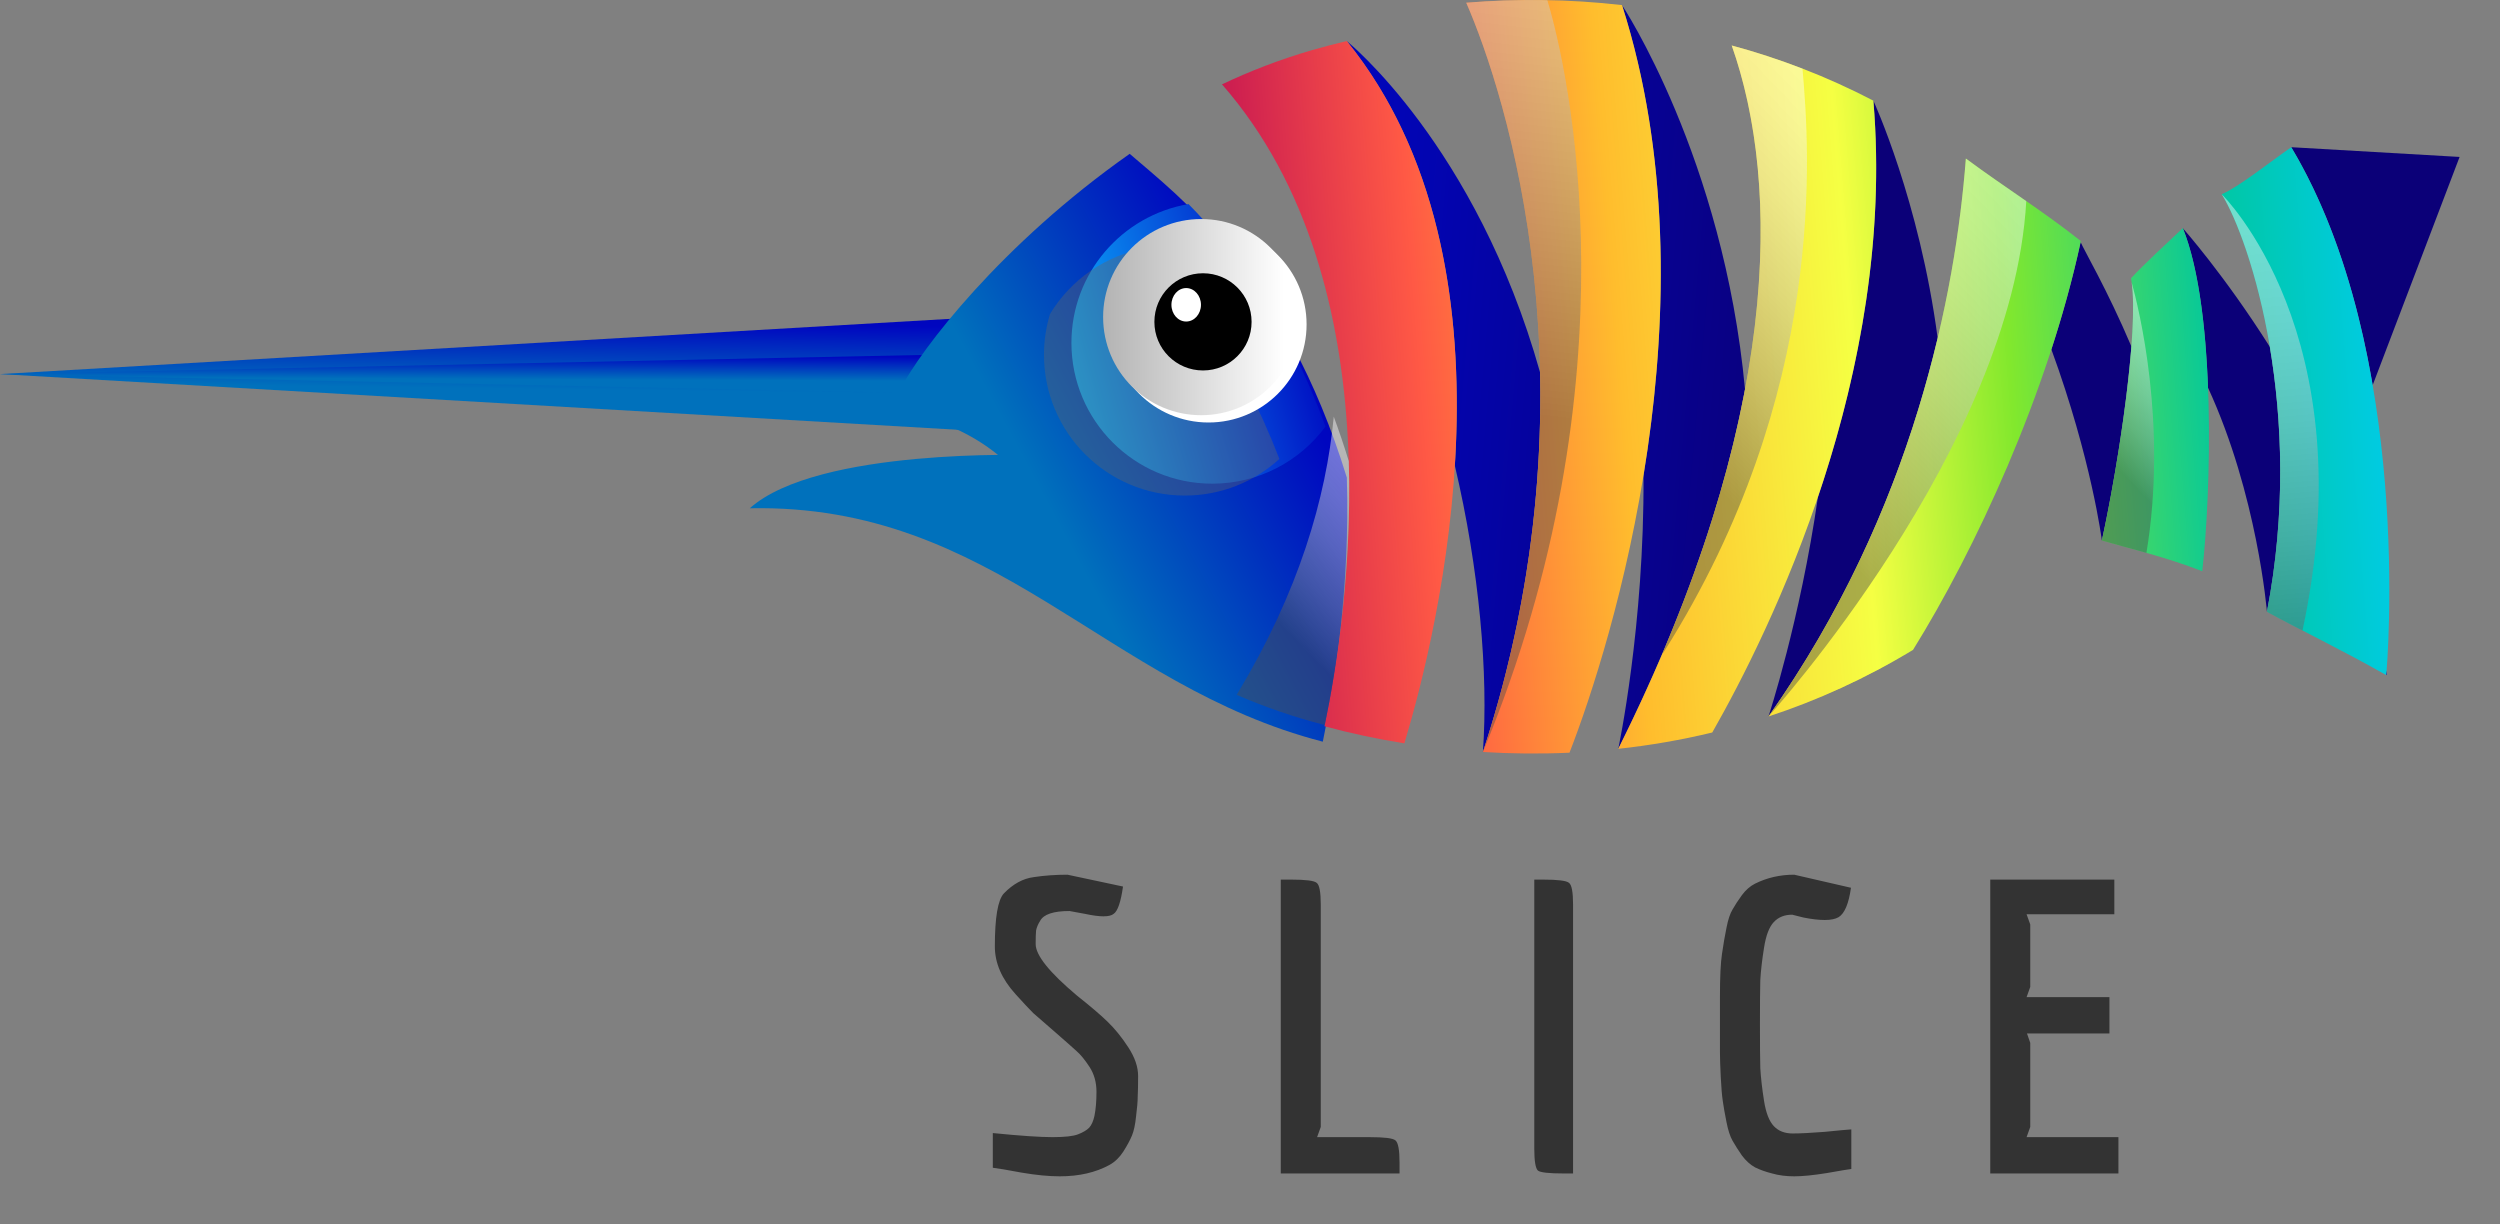 <svg width="49" height="24" viewBox="0 0 49 24" fill="none" xmlns="http://www.w3.org/2000/svg">
<rect x="0" y="0" width="49" height="24" fill="#808080" stroke="none"/>
<path d="M0 7.332L19.842 6.178V8.486L0 7.332Z" fill="url(#paint0_linear)"/>
<path d="M0 7.332L19.842 6.92V7.744L0 7.332Z" fill="url(#paint1_linear)"/>
<path d="M26.398 9.361C25.176 5.377 23.083 3.832 22.142 3.015C19.617 4.789 18.041 6.855 17.646 7.63L17.075 8.011C17.075 8.011 18.455 8.011 19.566 8.921C20.256 9.753 20.216 8.921 20.216 8.921C20.216 8.921 16.029 8.772 14.696 9.962C19.502 9.867 21.666 13.441 25.927 14.537C26.143 13.498 26.465 11.546 26.398 9.361Z" fill="url(#paint2_linear)"/>
<path d="M26.396 0.804C28.317 3.173 28.686 6.352 28.515 9.126C28.995 11.165 29.175 13.204 29.065 14.739C29.959 12.024 30.232 9.493 30.186 7.302C28.932 2.84 26.396 0.804 26.396 0.804Z" fill="url(#paint3_linear)"/>
<path d="M35.631 9.745C35.283 12.156 34.663 14.043 34.662 14.043C36.458 11.502 37.443 8.877 37.978 6.627C37.622 3.932 36.718 1.973 36.718 1.973C36.957 4.785 36.388 7.506 35.631 9.745Z" fill="url(#paint4_linear)"/>
<path d="M37.495 12.739C36.787 13.17 36.063 13.522 35.333 13.804C36.063 13.521 36.786 13.169 37.495 12.739Z" fill="url(#paint5_linear)"/>
<path d="M40.781 4.745C40.782 4.739 40.784 4.732 40.785 4.726C40.773 4.716 40.772 4.723 40.781 4.745Z" fill="url(#paint6_linear)"/>
<path d="M40.207 6.848C40.996 9.005 41.197 10.595 41.197 10.595C41.428 9.54 41.685 7.974 41.775 6.79C41.304 5.678 40.835 4.884 40.78 4.744C40.628 5.448 40.433 6.154 40.207 6.848Z" fill="url(#paint7_linear)"/>
<path d="M32.213 9.32C32.231 12.272 31.718 14.678 31.718 14.678C33.045 12.018 33.818 9.667 34.202 7.631C33.779 3.091 31.792 0.101 31.792 0.101C32.785 3.211 32.667 6.552 32.213 9.32Z" fill="url(#paint8_linear)"/>
<path d="M44.908 2.885C45.75 4.293 46.233 5.965 46.504 7.55L48.208 3.076L44.908 2.885Z" fill="url(#paint9_linear)"/>
<path d="M42.783 4.472C43.091 5.234 43.231 6.408 43.277 7.599C44.245 9.696 44.432 11.99 44.432 11.99C44.808 10.048 44.73 8.238 44.488 6.797C43.596 5.386 42.783 4.472 42.783 4.472Z" fill="url(#paint10_linear)"/>
<path d="M23.76 9.48C24.67 9.48 25.478 9.039 25.98 8.36C25.199 6.228 24.169 4.889 23.295 4C21.993 4.221 21 5.354 21 6.72C21 8.243 22.235 9.48 23.76 9.48Z" fill="url(#paint11_linear)"/>
<path opacity="0.37" d="M23.222 9.713C23.936 9.713 24.586 9.441 25.076 8.996C24.307 6.995 23.32 5.718 22.477 4.861C21.673 4.997 20.987 5.482 20.58 6.154C20.504 6.407 20.462 6.676 20.462 6.954C20.462 8.478 21.697 9.713 23.222 9.713Z" fill="#666666"/>
<path d="M36.718 1.973C35.804 1.496 34.872 1.142 33.941 0.891C34.902 3.61 34.93 8.244 31.718 14.677C32.326 14.611 32.943 14.506 33.56 14.357C34.697 12.365 37.173 7.333 36.718 1.973Z" fill="url(#paint12_linear)"/>
<path d="M29.065 14.739C29.616 14.773 30.183 14.779 30.762 14.753C31.595 12.615 33.66 5.951 31.792 0.1C30.739 -0.021 29.71 -0.027 28.738 0.053C29.511 1.822 31.394 7.66 29.065 14.739Z" fill="url(#paint13_linear)"/>
<path d="M27.526 14.57C28.197 12.339 29.948 5.185 26.397 0.804C26.165 0.859 25.938 0.919 25.718 0.982C25.087 1.165 24.499 1.393 23.951 1.653C27.386 5.58 26.422 12.03 25.96 14.235C26.452 14.368 26.977 14.482 27.526 14.57Z" fill="url(#paint14_linear)"/>
<path opacity="0.45" d="M26.436 9.038C26.342 8.733 26.244 8.443 26.142 8.166C25.992 9.756 25.459 11.601 24.239 13.619C24.776 13.853 25.352 14.053 25.965 14.211C26.181 13.172 26.501 11.221 26.436 9.038Z" fill="url(#paint15_linear)"/>
<path d="M44.909 2.885C44.511 3.16 43.862 3.678 43.545 3.806C44.12 4.733 45.187 8.097 44.433 11.99C45.068 12.339 45.917 12.747 46.769 13.231C46.793 13.038 47.305 6.891 44.909 2.885Z" fill="url(#paint16_linear)"/>
<path d="M40.785 4.725C40.024 4.123 39.285 3.667 38.531 3.107C38.33 5.721 37.527 9.989 34.662 14.043C35.618 13.729 36.57 13.301 37.495 12.738C38.707 10.787 40.134 7.736 40.785 4.725Z" fill="url(#paint17_linear)"/>
<path d="M43.164 11.196C43.334 9.703 43.45 6.121 42.784 4.471C42.488 4.75 42.006 5.194 41.768 5.454C41.939 6.363 41.538 9.035 41.197 10.593C41.737 10.753 42.434 10.911 43.164 11.196Z" fill="url(#paint18_linear)"/>
<path d="M25.609 6.359C25.609 7.421 24.749 8.281 23.687 8.281C22.625 8.281 21.765 7.421 21.765 6.359C21.765 5.297 22.625 4.437 23.687 4.437C24.748 4.437 25.609 5.297 25.609 6.359Z" fill="white"/>
<path d="M25.466 6.215C25.466 7.276 24.605 8.138 23.543 8.138C22.481 8.138 21.621 7.277 21.621 6.215C21.621 5.153 22.481 4.293 23.543 4.293C24.605 4.293 25.466 5.154 25.466 6.215Z" fill="url(#paint19_linear)"/>
<path d="M24.531 6.309C24.531 6.835 24.105 7.261 23.579 7.261C23.052 7.261 22.626 6.835 22.626 6.309C22.626 5.782 23.052 5.356 23.579 5.356C24.105 5.356 24.531 5.782 24.531 6.309Z" fill="black"/>
<path d="M23.539 5.974C23.539 6.155 23.409 6.302 23.249 6.302C23.089 6.302 22.96 6.155 22.96 5.974C22.96 5.793 23.089 5.646 23.249 5.646C23.409 5.646 23.539 5.793 23.539 5.974Z" fill="white"/>
<path opacity="0.45" d="M38.531 3.108C38.33 5.721 37.527 9.989 34.662 14.043C34.662 14.043 39.442 8.777 39.715 3.942C39.321 3.668 38.928 3.402 38.531 3.108Z" fill="url(#paint20_linear)"/>
<path opacity="0.45" d="M32.618 12.767C35.822 7.692 35.472 2.975 35.329 1.346C34.868 1.168 34.404 1.016 33.942 0.892C34.808 3.341 34.914 7.345 32.58 12.817C32.592 12.8 32.607 12.785 32.618 12.767Z" fill="url(#paint21_linear)"/>
<path opacity="0.45" d="M41.197 10.594C41.456 10.67 41.752 10.746 42.07 10.836C42.49 8.314 41.916 6.023 41.781 5.536C41.916 6.513 41.529 9.08 41.197 10.594Z" fill="url(#paint22_linear)"/>
<path opacity="0.45" d="M44.433 11.99C44.648 12.108 44.882 12.231 45.129 12.358C46.377 6.563 43.545 3.806 43.545 3.806C44.12 4.734 45.187 8.098 44.433 11.99Z" fill="url(#paint23_linear)"/>
<path opacity="0.45" d="M30.328 0.004C29.786 -0.007 29.254 0.011 28.738 0.053C29.511 1.823 31.395 7.66 29.065 14.739C32.104 7.414 30.743 1.378 30.328 0.004Z" fill="url(#paint24_linear)"/>
<path d="M46.77 13.223C46.774 13.226 46.777 13.23 46.781 13.234C46.78 13.204 46.778 13.176 46.777 13.146C46.774 13.184 46.772 13.209 46.77 13.223Z" fill="url(#paint25_linear)"/>
<path d="M19.459 22.208C19.992 22.261 20.381 22.288 20.627 22.288C20.872 22.288 21.04 22.269 21.131 22.232C21.227 22.195 21.299 22.152 21.347 22.104C21.395 22.051 21.429 21.973 21.451 21.872C21.477 21.744 21.491 21.587 21.491 21.4C21.491 21.213 21.445 21.051 21.355 20.912C21.264 20.773 21.179 20.669 21.099 20.6C21.024 20.531 20.885 20.408 20.683 20.232C20.48 20.056 20.336 19.931 20.251 19.856C20.171 19.776 20.056 19.653 19.907 19.488C19.635 19.189 19.499 18.877 19.499 18.552C19.499 17.987 19.557 17.64 19.675 17.512C19.856 17.325 20.051 17.219 20.259 17.192C20.467 17.16 20.688 17.144 20.923 17.144L22.011 17.376C21.968 17.68 21.907 17.859 21.827 17.912C21.789 17.944 21.723 17.96 21.627 17.96C21.536 17.96 21.416 17.944 21.267 17.912L20.963 17.856C20.648 17.856 20.456 17.92 20.387 18.048C20.344 18.117 20.317 18.181 20.307 18.24C20.301 18.299 20.299 18.387 20.299 18.504C20.299 18.723 20.568 19.059 21.107 19.512C21.363 19.715 21.563 19.885 21.707 20.024C21.851 20.163 21.987 20.331 22.115 20.528C22.243 20.725 22.307 20.912 22.307 21.088C22.307 21.264 22.304 21.4 22.299 21.496C22.299 21.587 22.288 21.715 22.267 21.88C22.251 22.04 22.224 22.165 22.187 22.256C22.149 22.347 22.093 22.451 22.019 22.568C21.944 22.685 21.853 22.773 21.747 22.832C21.475 22.981 21.149 23.056 20.771 23.056C20.557 23.056 20.309 23.032 20.027 22.984C19.744 22.931 19.555 22.899 19.459 22.888V22.208ZM26.847 22.288C27.135 22.288 27.303 22.309 27.351 22.352C27.404 22.395 27.431 22.539 27.431 22.784V23H25.103V17.24H25.303C25.591 17.24 25.759 17.261 25.807 17.304C25.86 17.341 25.887 17.483 25.887 17.728V22.088L25.815 22.288H26.847ZM30.072 22.512V17.24H30.24C30.533 17.24 30.704 17.261 30.752 17.304C30.805 17.341 30.832 17.483 30.832 17.728V23H30.648C30.36 23 30.192 22.981 30.144 22.944C30.096 22.901 30.072 22.757 30.072 22.512ZM34.502 19.208C34.497 19.395 34.495 19.683 34.495 20.072C34.495 20.461 34.497 20.749 34.502 20.936C34.513 21.123 34.537 21.336 34.575 21.576C34.612 21.811 34.676 21.976 34.767 22.072C34.857 22.168 34.98 22.216 35.135 22.216C35.289 22.216 35.5 22.205 35.767 22.184C36.033 22.157 36.206 22.141 36.286 22.136V22.912C36.239 22.917 36.078 22.944 35.806 22.992C35.54 23.035 35.327 23.056 35.166 23.056C35.007 23.056 34.862 23.037 34.734 23C34.606 22.968 34.495 22.928 34.398 22.88C34.303 22.827 34.217 22.749 34.142 22.648C34.068 22.541 34.007 22.445 33.959 22.36C33.91 22.275 33.87 22.152 33.839 21.992C33.806 21.827 33.782 21.691 33.767 21.584C33.751 21.477 33.737 21.32 33.727 21.112C33.716 20.899 33.711 20.733 33.711 20.616V19.536C33.711 19.152 33.724 18.872 33.751 18.696C33.777 18.515 33.806 18.344 33.839 18.184C33.87 18.024 33.91 17.904 33.959 17.824C34.007 17.739 34.068 17.645 34.142 17.544C34.217 17.443 34.303 17.368 34.398 17.32C34.633 17.203 34.889 17.144 35.166 17.144L36.279 17.4C36.236 17.709 36.156 17.901 36.038 17.976C35.974 18.013 35.884 18.032 35.767 18.032C35.649 18.032 35.511 18.016 35.35 17.984L35.127 17.928C34.977 17.928 34.857 17.976 34.767 18.072C34.676 18.168 34.612 18.336 34.575 18.576C34.537 18.811 34.513 19.021 34.502 19.208ZM41.521 22.288V23H39.009V17.24H41.441V17.92H39.721L39.793 18.12V19.344L39.721 19.544H41.345V20.256H39.729L39.793 20.44V22.088L39.721 22.288H41.521Z" fill="#333333"/>
<defs>
<linearGradient id="paint0_linear" x1="16.683" y1="1.462" x2="16.589" y2="9.199" gradientUnits="userSpaceOnUse">
<stop offset="0.224" stop-color="#0B0078"/>
<stop offset="0.636" stop-color="#0006C0"/>
<stop offset="0.806" stop-color="#0071BC"/>
</linearGradient>
<linearGradient id="paint1_linear" x1="16.683" y1="5.236" x2="16.671" y2="7.999" gradientUnits="userSpaceOnUse">
<stop offset="0.224" stop-color="#0B0078"/>
<stop offset="0.636" stop-color="#0006C0"/>
<stop offset="0.806" stop-color="#0071BC"/>
</linearGradient>
<linearGradient id="paint2_linear" x1="49.619" y1="10.165" x2="21.745" y2="25.118" gradientUnits="userSpaceOnUse">
<stop offset="0.224" stop-color="#0B0078"/>
<stop offset="0.636" stop-color="#0006C0"/>
<stop offset="0.806" stop-color="#0071BC"/>
</linearGradient>
<linearGradient id="paint3_linear" x1="41.046" y1="8.959" x2="16.493" y2="6.77" gradientUnits="userSpaceOnUse">
<stop offset="0.224" stop-color="#0B0078"/>
<stop offset="0.636" stop-color="#0006C0"/>
<stop offset="0.806" stop-color="#0071BC"/>
</linearGradient>
<linearGradient id="paint4_linear" x1="41.088" y1="8.49" x2="16.536" y2="6.301" gradientUnits="userSpaceOnUse">
<stop offset="0.224" stop-color="#0B0078"/>
<stop offset="0.636" stop-color="#0006C0"/>
<stop offset="0.806" stop-color="#0071BC"/>
</linearGradient>
<linearGradient id="paint5_linear" x1="40.629" y1="13.647" x2="16.076" y2="11.458" gradientUnits="userSpaceOnUse">
<stop offset="0.224" stop-color="#0B0078"/>
<stop offset="0.636" stop-color="#0006C0"/>
<stop offset="0.806" stop-color="#0071BC"/>
</linearGradient>
<linearGradient id="paint6_linear" x1="41.441" y1="4.792" x2="16.031" y2="2.527" gradientUnits="userSpaceOnUse">
<stop offset="0.224" stop-color="#0B0078"/>
<stop offset="0.636" stop-color="#0006C0"/>
<stop offset="0.806" stop-color="#0071BC"/>
</linearGradient>
<linearGradient id="paint7_linear" x1="41.16" y1="7.684" x2="16.607" y2="5.495" gradientUnits="userSpaceOnUse">
<stop offset="0.224" stop-color="#0B0078"/>
<stop offset="0.636" stop-color="#0006C0"/>
<stop offset="0.806" stop-color="#0071BC"/>
</linearGradient>
<linearGradient id="paint8_linear" x1="41.112" y1="8.223" x2="16.559" y2="6.034" gradientUnits="userSpaceOnUse">
<stop offset="0.224" stop-color="#0B0078"/>
<stop offset="0.636" stop-color="#0006C0"/>
<stop offset="0.806" stop-color="#0071BC"/>
</linearGradient>
<linearGradient id="paint9_linear" x1="41.418" y1="4.784" x2="16.865" y2="2.595" gradientUnits="userSpaceOnUse">
<stop offset="0.224" stop-color="#0B0078"/>
<stop offset="0.636" stop-color="#0006C0"/>
<stop offset="0.806" stop-color="#0071BC"/>
</linearGradient>
<linearGradient id="paint10_linear" x1="41.131" y1="8.01" x2="16.579" y2="5.821" gradientUnits="userSpaceOnUse">
<stop offset="0.224" stop-color="#0B0078"/>
<stop offset="0.636" stop-color="#0006C0"/>
<stop offset="0.806" stop-color="#0071BC"/>
</linearGradient>
<linearGradient id="paint11_linear" x1="28.585" y1="5.325" x2="20.353" y2="7.705" gradientUnits="userSpaceOnUse">
<stop stop-color="#0B0078"/>
<stop offset="0.345" stop-color="#0006C0"/>
<stop offset="0.952" stop-color="#0CB7FF"/>
</linearGradient>
<linearGradient id="paint12_linear" x1="17.29" y1="9.024" x2="53.073" y2="6.169" gradientUnits="userSpaceOnUse">
<stop stop-color="#812500"/>
<stop offset="0.158" stop-color="#B30056"/>
<stop offset="0.297" stop-color="#FF5945"/>
<stop offset="0.406" stop-color="#FFBD2D"/>
<stop offset="0.533" stop-color="#F5FF43"/>
<stop offset="0.618" stop-color="#82E82D"/>
<stop offset="0.733" stop-color="#00C79F"/>
<stop offset="0.83" stop-color="#00CCEC"/>
<stop offset="0.958" stop-color="#69DBFF"/>
</linearGradient>
<linearGradient id="paint13_linear" x1="17.241" y1="8.401" x2="53.023" y2="5.546" gradientUnits="userSpaceOnUse">
<stop stop-color="#812500"/>
<stop offset="0.158" stop-color="#B30056"/>
<stop offset="0.297" stop-color="#FF5945"/>
<stop offset="0.406" stop-color="#FFBD2D"/>
<stop offset="0.533" stop-color="#F5FF43"/>
<stop offset="0.618" stop-color="#82E82D"/>
<stop offset="0.733" stop-color="#00C79F"/>
<stop offset="0.83" stop-color="#00CCEC"/>
<stop offset="0.958" stop-color="#69DBFF"/>
</linearGradient>
<linearGradient id="paint14_linear" x1="17.245" y1="8.462" x2="53.028" y2="5.607" gradientUnits="userSpaceOnUse">
<stop stop-color="#812500"/>
<stop offset="0.158" stop-color="#B30056"/>
<stop offset="0.297" stop-color="#FF5945"/>
<stop offset="0.406" stop-color="#FFBD2D"/>
<stop offset="0.533" stop-color="#F5FF43"/>
<stop offset="0.618" stop-color="#82E82D"/>
<stop offset="0.733" stop-color="#00C79F"/>
<stop offset="0.83" stop-color="#00CCEC"/>
<stop offset="0.958" stop-color="#69DBFF"/>
</linearGradient>
<linearGradient id="paint15_linear" x1="27.555" y1="9.741" x2="25.022" y2="12.182" gradientUnits="userSpaceOnUse">
<stop stop-color="white"/>
<stop offset="0.111" stop-color="#F7F7F7"/>
<stop offset="0.279" stop-color="#E2E2E2"/>
<stop offset="0.484" stop-color="#C0C0C0"/>
<stop offset="0.718" stop-color="#909090"/>
<stop offset="0.973" stop-color="#545454"/>
<stop offset="1" stop-color="#4D4D4D"/>
</linearGradient>
<linearGradient id="paint16_linear" x1="17.394" y1="10.328" x2="53.177" y2="7.473" gradientUnits="userSpaceOnUse">
<stop stop-color="#812500"/>
<stop offset="0.158" stop-color="#B30056"/>
<stop offset="0.297" stop-color="#FF5945"/>
<stop offset="0.406" stop-color="#FFBD2D"/>
<stop offset="0.533" stop-color="#F5FF43"/>
<stop offset="0.618" stop-color="#82E82D"/>
<stop offset="0.733" stop-color="#00C79F"/>
<stop offset="0.83" stop-color="#00CCEC"/>
<stop offset="0.958" stop-color="#69DBFF"/>
</linearGradient>
<linearGradient id="paint17_linear" x1="17.377" y1="10.11" x2="53.159" y2="7.255" gradientUnits="userSpaceOnUse">
<stop stop-color="#812500"/>
<stop offset="0.158" stop-color="#B30056"/>
<stop offset="0.297" stop-color="#FF5945"/>
<stop offset="0.406" stop-color="#FFBD2D"/>
<stop offset="0.533" stop-color="#F5FF43"/>
<stop offset="0.618" stop-color="#82E82D"/>
<stop offset="0.733" stop-color="#00C79F"/>
<stop offset="0.83" stop-color="#00CCEC"/>
<stop offset="0.958" stop-color="#69DBFF"/>
</linearGradient>
<linearGradient id="paint18_linear" x1="17.359" y1="9.878" x2="53.141" y2="7.023" gradientUnits="userSpaceOnUse">
<stop stop-color="#812500"/>
<stop offset="0.158" stop-color="#B30056"/>
<stop offset="0.297" stop-color="#FF5945"/>
<stop offset="0.406" stop-color="#FFBD2D"/>
<stop offset="0.533" stop-color="#F5FF43"/>
<stop offset="0.618" stop-color="#82E82D"/>
<stop offset="0.733" stop-color="#00C79F"/>
<stop offset="0.83" stop-color="#00CCEC"/>
<stop offset="0.958" stop-color="#69DBFF"/>
</linearGradient>
<linearGradient id="paint19_linear" x1="21.621" y1="6.216" x2="25.466" y2="6.216" gradientUnits="userSpaceOnUse">
<stop stop-color="#B3B3B3"/>
<stop offset="0.921" stop-color="white"/>
</linearGradient>
<linearGradient id="paint20_linear" x1="40.417" y1="4.894" x2="35.183" y2="9.937" gradientUnits="userSpaceOnUse">
<stop stop-color="white"/>
<stop offset="0.111" stop-color="#F7F7F7"/>
<stop offset="0.279" stop-color="#E2E2E2"/>
<stop offset="0.484" stop-color="#C0C0C0"/>
<stop offset="0.718" stop-color="#909090"/>
<stop offset="0.973" stop-color="#545454"/>
<stop offset="1" stop-color="#4D4D4D"/>
</linearGradient>
<linearGradient id="paint21_linear" x1="36.981" y1="3.268" x2="32.095" y2="7.976" gradientUnits="userSpaceOnUse">
<stop stop-color="white"/>
<stop offset="0.111" stop-color="#F7F7F7"/>
<stop offset="0.279" stop-color="#E2E2E2"/>
<stop offset="0.484" stop-color="#C0C0C0"/>
<stop offset="0.718" stop-color="#909090"/>
<stop offset="0.973" stop-color="#545454"/>
<stop offset="1" stop-color="#4D4D4D"/>
</linearGradient>
<linearGradient id="paint22_linear" x1="43.134" y1="7.022" x2="41.202" y2="8.884" gradientUnits="userSpaceOnUse">
<stop stop-color="white"/>
<stop offset="0.111" stop-color="#F7F7F7"/>
<stop offset="0.279" stop-color="#E2E2E2"/>
<stop offset="0.484" stop-color="#C0C0C0"/>
<stop offset="0.718" stop-color="#909090"/>
<stop offset="0.973" stop-color="#545454"/>
<stop offset="1" stop-color="#4D4D4D"/>
</linearGradient>
<linearGradient id="paint23_linear" x1="44.249" y1="3.605" x2="45.106" y2="13.344" gradientUnits="userSpaceOnUse">
<stop stop-color="white"/>
<stop offset="0.111" stop-color="#F7F7F7"/>
<stop offset="0.279" stop-color="#E2E2E2"/>
<stop offset="0.484" stop-color="#C0C0C0"/>
<stop offset="0.718" stop-color="#909090"/>
<stop offset="0.973" stop-color="#545454"/>
<stop offset="1" stop-color="#4D4D4D"/>
</linearGradient>
<linearGradient id="paint24_linear" x1="30.909" y1="-5.41" x2="29.298" y2="8.116" gradientUnits="userSpaceOnUse">
<stop stop-color="white"/>
<stop offset="0.111" stop-color="#F7F7F7"/>
<stop offset="0.279" stop-color="#E2E2E2"/>
<stop offset="0.484" stop-color="#C0C0C0"/>
<stop offset="0.718" stop-color="#909090"/>
<stop offset="0.973" stop-color="#545454"/>
<stop offset="1" stop-color="#4D4D4D"/>
</linearGradient>
<linearGradient id="paint25_linear" x1="46.767" y1="13.191" x2="46.781" y2="13.191" gradientUnits="userSpaceOnUse">
<stop offset="0.224" stop-color="#0B0078"/>
<stop offset="0.636" stop-color="#0006C0"/>
<stop offset="0.806" stop-color="#0071BC"/>
</linearGradient>
</defs>
</svg>
